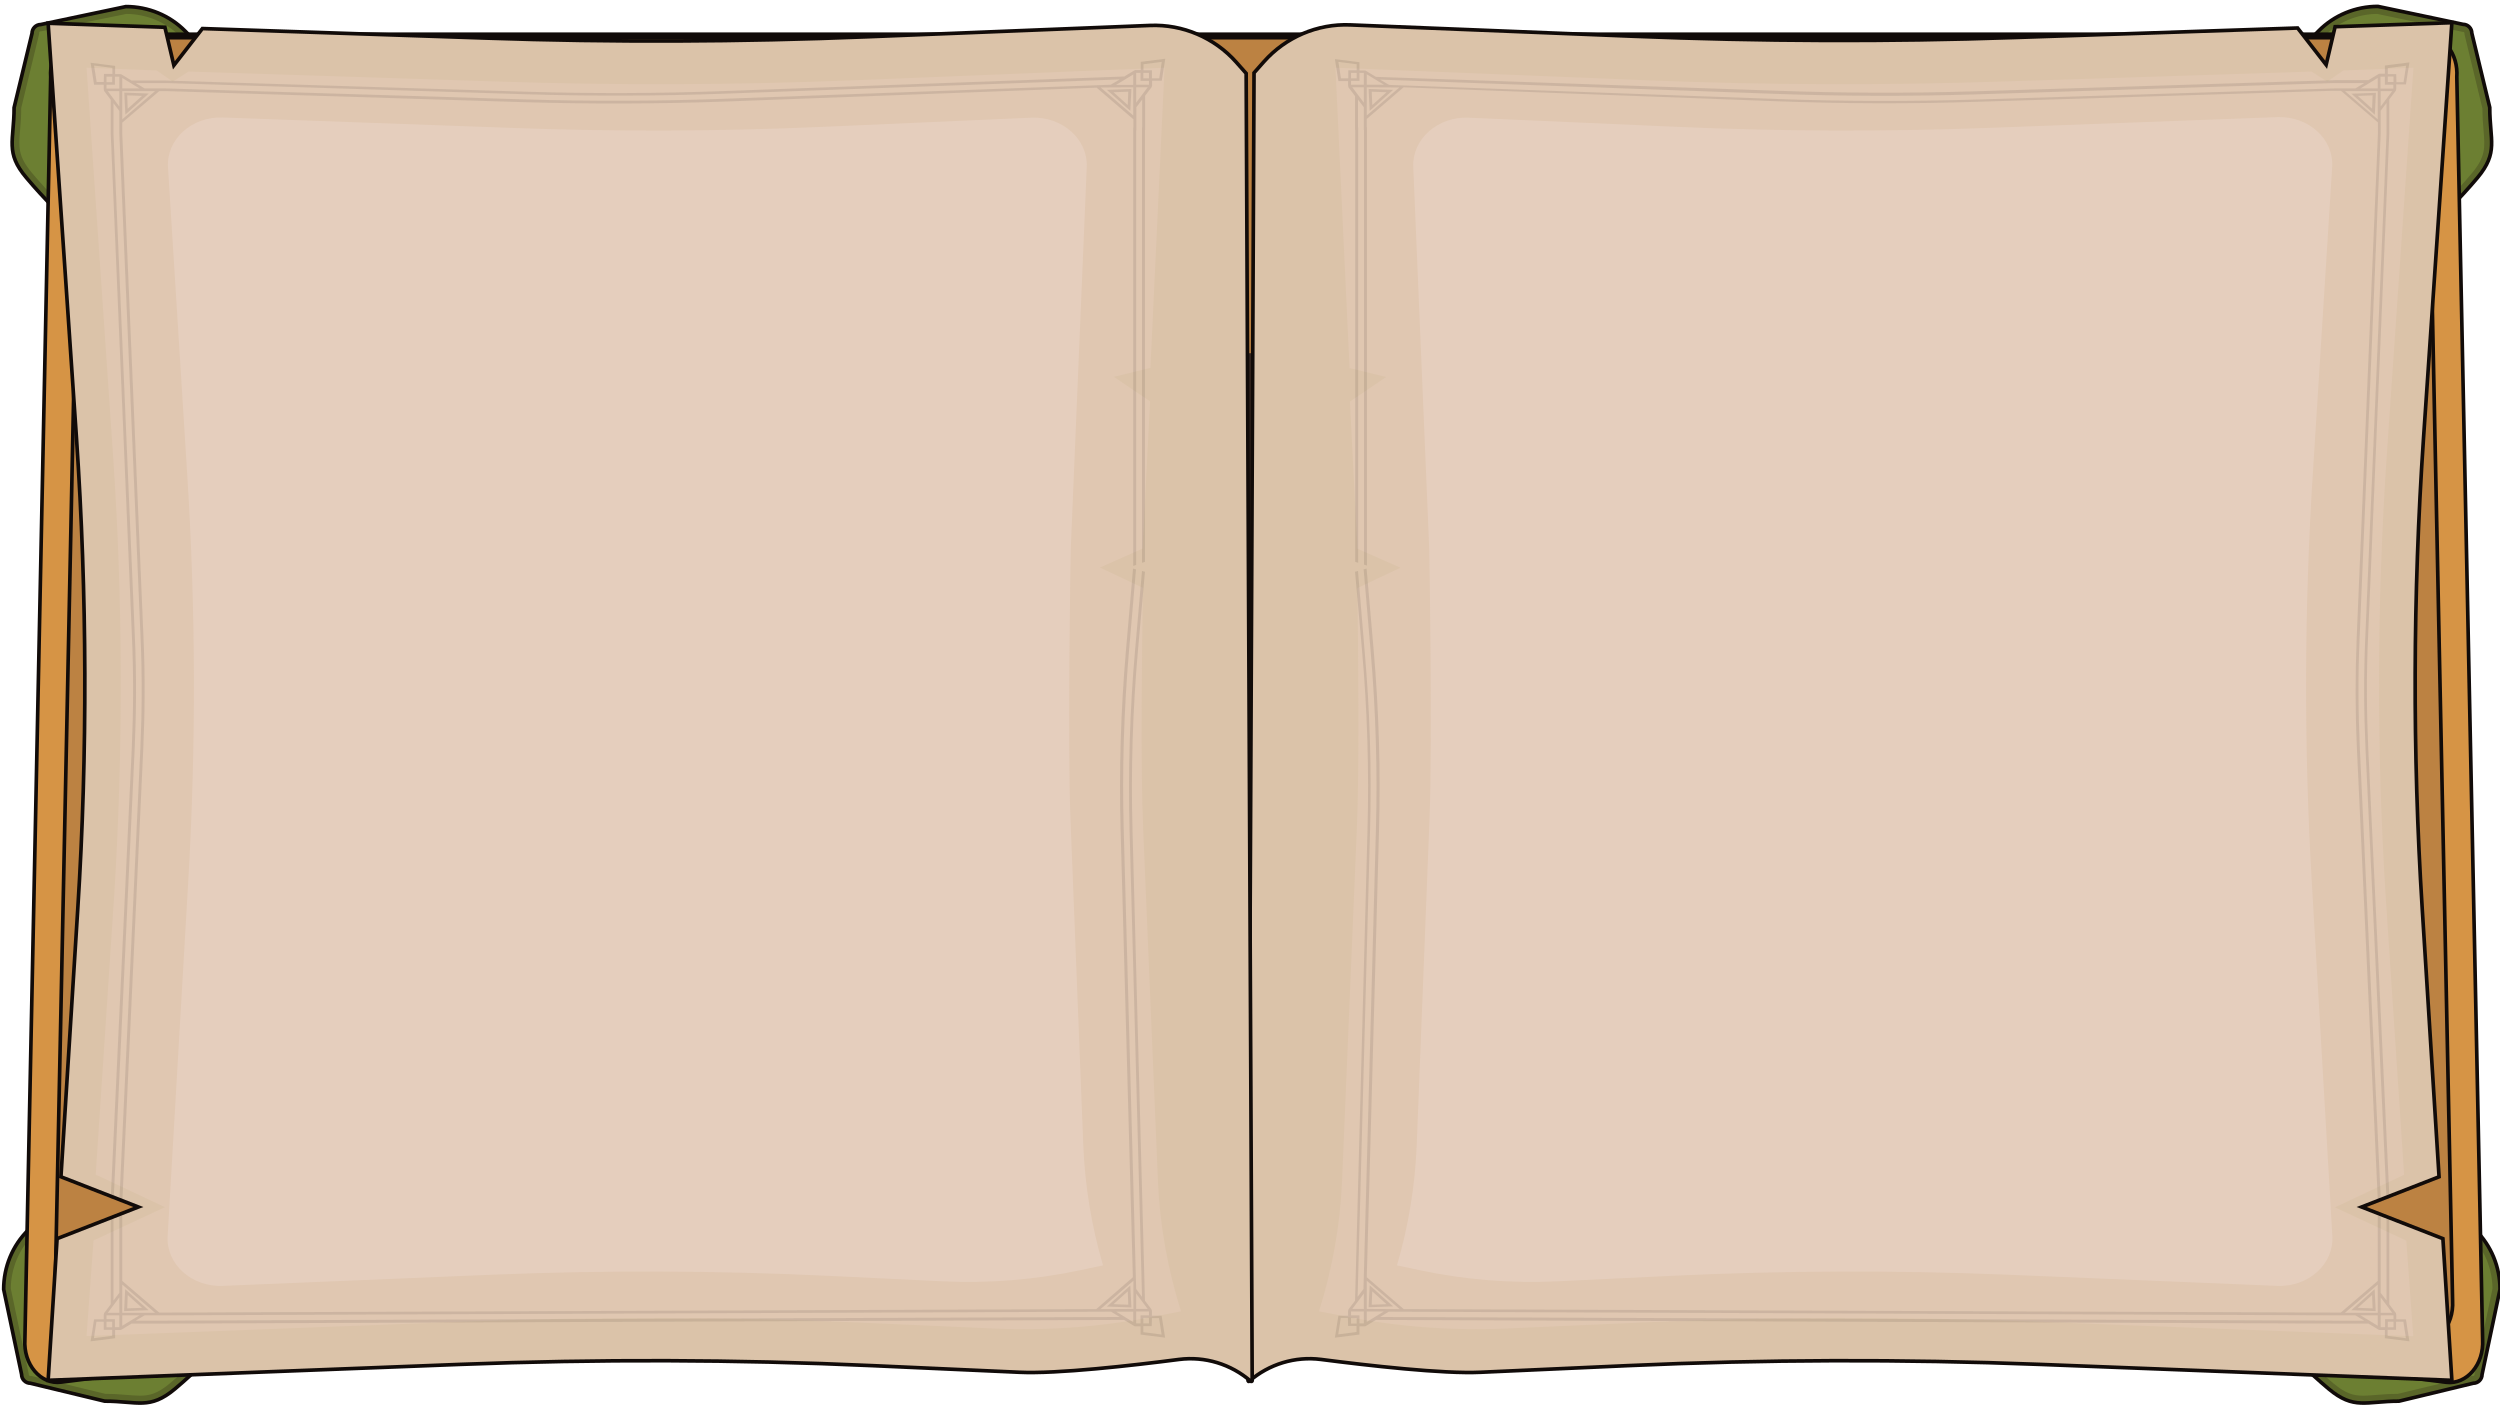<?xml version="1.0" encoding="utf-8"?>
<!-- Generator: Adobe Illustrator 27.0.0, SVG Export Plug-In . SVG Version: 6.00 Build 0)  -->
<svg version="1.1" id="Lag_1" xmlns="http://www.w3.org/2000/svg" xmlns:xlink="http://www.w3.org/1999/xlink" x="0px" y="0px"
	 viewBox="0 0 1366 768" style="enable-background:new 0 0 1366 768;" xml:space="preserve">
<style type="text/css">
	.st0{fill:#6C7F32;}
	.st1{fill:#5A6629;}
	.st2{fill:none;stroke:#110B09;stroke-width:2;stroke-miterlimit:10;}
	.st3{fill:#D69445;stroke:#110B09;stroke-width:2;stroke-miterlimit:10;}
	.st4{fill:#BC8242;stroke:#110B09;stroke-width:2;stroke-miterlimit:10;}
	.st5{fill:#493429;}
	.st6{fill:#382821;}
	.st7{fill:#DBC3A9;stroke:#110B09;stroke-width:2;stroke-miterlimit:10;}
	.st8{fill:#E0C7B1;}
	.st9{fill:#E5CEBD;enable-background:new    ;}
	.st10{opacity:0.1;}
	.st11{fill:#110B09;}
</style>
<g>
	<path class="st0" d="M1319.5,641.5l-5.1-5.1l-5.4,14.2c-0.6,1.6-3,7.3-4.7,14.7c-0.4-0.1-0.7-0.2-1.1-0.3
		c-18.3-4.1-38.8,0.5-42.6,1.3l-18.7,3.7l5.1,7.6c6.6,9.6,10.5,21,11.3,33l0.2,2.2c0.7,3.6,1.7,7,3.1,10.2c-3.6,1.8-6.3,3.4-7.2,3.9
		l-11.7,6.6l4.9,3.1c3.4,2.2,13.1,12.5,24.8,22.3c13.9,11.6,20.3,6.7,38.4,6.7l40.6-9.8c2.6,0,4.8-2.1,4.8-4.8l9.8-46.5
		c0-12.2-4.8-23.9-13.4-32.4C1338.3,658,1323.2,645.3,1319.5,641.5z"/>
	<g>
		<path class="st1" d="M1316,643.6l0.7,0.7c1.4,1.4,4.1,3.8,7.8,7.1c6.4,5.7,16.1,14.4,25.2,23.5c7.7,7.6,12.1,18.2,12.2,29.2
			l-9.7,46.1l-0.1,0.4v0.4c0,0.4-0.3,0.8-0.8,0.8h-0.5l-0.5,0.1l-40.1,9.7c-4.6,0-8.4,0.3-11.8,0.6c-2.7,0.2-5,0.4-7.1,0.4
			c-5.3,0-9.6-1.1-16.4-6.8c-6.1-5.1-11.6-10.3-16-14.5c-3.9-3.7-6.6-6.2-8.5-7.6l5.9-3.4l0.5-0.3c1.2-0.7,3.5-2,6.6-3.5l3.4-1.7
			l-1.5-3.5c-1.3-2.9-2.2-6-2.8-9.1l-0.1-2c-0.9-12.7-5-24.8-12-35l-1.7-2.5l12.7-2.5c0.2,0,0.5-0.1,0.8-0.2
			c3.6-0.7,13.3-2.7,24.4-2.7c5.7,0,11,0.5,15.6,1.6c0.2,0,0.3,0.1,0.5,0.1s0.4,0.1,0.5,0.1l3.9,1l0.9-3.9
			c1.5-6.4,3.5-11.4,4.3-13.6l0.2-0.6L1316,643.6 M1314.4,636.4l-5.4,14.2c-0.6,1.6-3,7.3-4.7,14.7c-0.4-0.1-0.7-0.2-1.1-0.3
			c-5.5-1.2-11.2-1.7-16.5-1.7c-12.6,0-23.4,2.5-26.1,3l-18.7,3.7l5.1,7.6c6.6,9.6,10.5,21,11.3,33l0.2,2.2c0.7,3.6,1.7,7,3.1,10.2
			c-3.6,1.8-6.3,3.4-7.2,3.9l-11.7,6.6l4.9,3.1c3.4,2.2,13.1,12.5,24.8,22.3c7.5,6.3,12.8,7.7,19,7.7c5.2,0,11.1-1,19.4-1l40.6-9.8
			c2.6,0,4.8-2.1,4.8-4.8l9.8-46.5c0-12.2-4.8-23.9-13.4-32.4c-14.1-14.1-29.2-26.8-33-30.6L1314.4,636.4L1314.4,636.4z"/>
	</g>
	<path class="st2" d="M1319.5,641.5l-5.1-5.1l-5.4,14.2c-0.6,1.6-3,7.3-4.7,14.7c-0.4-0.1-0.7-0.2-1.1-0.3
		c-18.3-4.1-38.8,0.5-42.6,1.3l-18.7,3.7l5.1,7.6c6.6,9.6,10.5,21,11.3,33l0.2,2.2c0.7,3.6,1.7,7,3.1,10.2c-3.6,1.8-6.3,3.4-7.2,3.9
		l-11.7,6.6l4.9,3.1c3.4,2.2,13.1,12.5,24.8,22.3c13.9,11.6,20.3,6.7,38.4,6.7l40.6-9.8c2.6,0,4.8-2.1,4.8-4.8l9.8-46.5
		c0-12.2-4.8-23.9-13.4-32.4C1338.3,658,1323.2,645.3,1319.5,641.5z"/>
</g>
<g>
	<path class="st0" d="M1236.3,50l-5.1,5.1l14.2,5.4c1.6,0.6,7.3,3,14.7,4.7c-0.1,0.4-0.2,0.7-0.3,1.1c-4.1,18.3,0.5,38.8,1.3,42.6
		l3.7,18.7l7.6-5.1c9.6-6.6,21-10.5,33-11.3l2.2-0.2c3.6-0.7,7-1.7,10.2-3.1c1.8,3.6,3.4,6.3,3.9,7.2l6.6,11.7l3.1-4.9
		c2.2-3.4,12.5-13.1,22.3-24.8c11.6-13.9,6.7-20.3,6.7-38.4l-9.8-40.6c0-2.6-2.1-4.8-4.8-4.8l-46.5-9.8c-12.2,0-23.9,4.8-32.4,13.4
		C1252.8,31.1,1240,46.2,1236.3,50z"/>
	<g>
		<path class="st1" d="M1298.9,7.6l46.1,9.7l0.4,0.1h0.4c0.4,0,0.8,0.3,0.8,0.8v0.5l0.1,0.5l9.7,40.1c0,4.6,0.3,8.4,0.6,11.8
			c0.8,9.6,1.2,14.5-6.4,23.6c-5.1,6.1-10.3,11.6-14.5,16c-3.7,3.9-6.2,6.6-7.6,8.5l-3.4-5.9l-0.3-0.5c-0.7-1.2-2-3.5-3.5-6.6
			l-1.7-3.4l-3.5,1.5c-2.9,1.3-6,2.2-9.1,2.8l-2,0.1c-12.7,0.9-24.8,5-35,12l-2.5,1.7l-2.5-12.7c0-0.2-0.1-0.5-0.2-0.8
			c-3.2-15.7-3.6-29.2-1.1-40.1c0-0.2,0.1-0.3,0.1-0.5s0.1-0.4,0.1-0.5l1-3.9l-3.9-0.9c-6.4-1.5-11.4-3.5-13.6-4.3l-0.6-0.2
			l-8.4-3.2l0.7-0.7c1.4-1.4,3.8-4.1,7.1-7.8c5.7-6.4,14.4-16.1,23.5-25.2C1277.3,12.1,1287.9,7.7,1298.9,7.6 M1299.3,3.6
			c-12.2,0-23.9,4.8-32.4,13.4c-14.1,14.1-26.8,29.2-30.6,33l-5.1,5.1l14.2,5.4c1.6,0.6,7.3,3,14.7,4.7c-0.1,0.4-0.2,0.7-0.3,1.1
			c-4.1,18.3,0.5,38.8,1.3,42.6l3.7,18.7l7.6-5.1c9.6-6.6,21-10.5,33-11.3l2.2-0.2c3.6-0.7,7-1.7,10.2-3.1c1.8,3.6,3.4,6.3,3.9,7.2
			l6.6,11.7l3.1-4.9c2.2-3.4,12.5-13.1,22.3-24.8c11.6-13.9,6.7-20.3,6.7-38.4l-9.8-40.6c0-2.6-2.1-4.8-4.8-4.8L1299.3,3.6
			L1299.3,3.6z"/>
	</g>
	<path class="st2" d="M1236.3,50l-5.1,5.1l14.2,5.4c1.6,0.6,7.3,3,14.7,4.7c-0.1,0.4-0.2,0.7-0.3,1.1c-4.1,18.3,0.5,38.8,1.3,42.6
		l3.7,18.7l7.6-5.1c9.6-6.6,21-10.5,33-11.3l2.2-0.2c3.6-0.7,7-1.7,10.2-3.1c1.8,3.6,3.4,6.3,3.9,7.2l6.6,11.7l3.1-4.9
		c2.2-3.4,12.5-13.1,22.3-24.8c11.6-13.9,6.7-20.3,6.7-38.4l-9.8-40.6c0-2.6-2.1-4.8-4.8-4.8l-46.5-9.8c-12.2,0-23.9,4.8-32.4,13.4
		C1252.8,31.1,1240,46.2,1236.3,50z"/>
</g>
<g>
	<path class="st0" d="M48.5,641.5l5.1-5.1l5.4,14.2c0.6,1.6,3,7.3,4.7,14.7c0.4-0.1,0.7-0.2,1.1-0.3c18.3-4.1,38.8,0.5,42.6,1.3
		l18.7,3.7l-5.1,7.6c-6.6,9.6-10.5,21-11.3,33l-0.2,2.2c-0.7,3.6-1.7,7-3.1,10.2c3.6,1.8,6.3,3.4,7.2,3.9l11.7,6.6l-4.9,3.1
		c-3.4,2.2-13.1,12.5-24.8,22.3c-13.9,11.6-20.3,6.7-38.4,6.7l-40.6-9.8c-2.6,0-4.8-2.1-4.8-4.8L2,704.5c0-12.2,4.8-23.9,13.4-32.4
		C29.7,658,44.8,645.3,48.5,641.5z"/>
	<g>
		<path class="st1" d="M52.1,643.6l3.2,8.4l0.2,0.6c0.8,2.2,2.8,7.2,4.3,13.6l0.9,3.9l3.9-1c0.2,0,0.4-0.1,0.5-0.1
			c0.2,0,0.3-0.1,0.5-0.1c4.7-1.1,9.9-1.6,15.6-1.6c11.1,0,20.8,2,24.4,2.7c0.3,0.1,0.6,0.1,0.8,0.2l12.7,2.5l-1.7,2.5
			c-6.9,10.2-11.1,22.3-12,35l-0.1,2c-0.6,3.1-1.5,6.2-2.8,9.1l-1.5,3.5l3.4,1.7c3,1.5,5.3,2.8,6.6,3.5l0.5,0.3l5.9,3.4
			c-1.9,1.4-4.6,4-8.5,7.6c-4.4,4.2-9.9,9.4-16,14.5c-6.8,5.7-11.2,6.8-16.4,6.8c-2.2,0-4.5-0.2-7.1-0.4c-3.4-0.3-7.2-0.6-11.8-0.6
			l-40.1-9.7l-0.5-0.1h-0.5c-0.4,0-0.8-0.3-0.8-0.8v-0.4l-0.1-0.4l-9.7-46.1c0.1-11,4.5-21.6,12.2-29.2c9.1-9.1,18.8-17.7,25.2-23.5
			c3.7-3.3,6.4-5.7,7.8-7.1L52.1,643.6 M53.6,636.4l-5.1,5.1c-3.8,3.8-18.9,16.5-33,30.6c-8.6,8.6-13.4,20.3-13.4,32.4L12,751
			c0,2.6,2.1,4.8,4.8,4.8l40.6,9.8c8.3,0,14.2,1,19.4,1c6.2,0,11.5-1.4,19-7.7c11.7-9.8,21.3-20.1,24.8-22.3l4.9-3.1l-11.7-6.6
			c-1-0.5-3.6-2.1-7.2-3.9c1.4-3.2,2.4-6.6,3.1-10.2l0.2-2.2c0.8-12,4.7-23.4,11.3-33l5.1-7.6l-18.7-3.7c-2.6-0.5-13.5-3-26.1-3
			c-5.4,0-11,0.4-16.5,1.7c-0.4,0.1-0.7,0.2-1.1,0.3c-1.8-7.4-4.1-13.1-4.7-14.7L53.6,636.4L53.6,636.4z"/>
	</g>
	<path class="st2" d="M48.5,641.5l5.1-5.1l5.4,14.2c0.6,1.6,3,7.3,4.7,14.7c0.4-0.1,0.7-0.2,1.1-0.3c18.3-4.1,38.8,0.5,42.6,1.3
		l18.7,3.7l-5.1,7.6c-6.6,9.6-10.5,21-11.3,33l-0.2,2.2c-0.7,3.6-1.7,7-3.1,10.2c3.6,1.8,6.3,3.4,7.2,3.9l11.7,6.6l-4.9,3.1
		c-3.4,2.2-13.1,12.5-24.8,22.3c-13.9,11.6-20.3,6.7-38.4,6.7l-40.6-9.8c-2.6,0-4.8-2.1-4.8-4.8L2,704.5c0-12.2,4.8-23.9,13.4-32.4
		C29.7,658,44.8,645.3,48.5,641.5z"/>
</g>
<g>
	<path class="st0" d="M131.8,50l5.1,5.1l-14.2,5.4c-1.6,0.6-7.3,3-14.7,4.7c0.1,0.4,0.2,0.7,0.3,1.1c4.1,18.3-0.5,38.8-1.3,42.6
		l-3.7,18.7l-7.6-5.1c-9.6-6.6-21-10.5-33-11.3l-2.2-0.2c-3.6-0.7-7-1.7-10.2-3.1c-1.8,3.6-3.4,6.3-3.9,7.2l-6.6,11.7l-3.1-4.9
		c-2.2-3.4-12.5-13.1-22.3-24.8C2.7,83.3,7.7,76.9,7.7,58.8l9.8-40.6c0-2.6,2.1-4.8,4.8-4.8l46.5-9.8C81,3.6,92.7,8.4,101.2,17
		C115.3,31.1,128,46.2,131.8,50z"/>
	<g>
		<path class="st1" d="M69.1,7.6c11,0.1,21.6,4.5,29.2,12.2c9.1,9.1,17.7,18.8,23.5,25.2c3.3,3.7,5.7,6.4,7.1,7.8l0.7,0.7l-8.4,3.2
			l-0.6,0.2c-2.2,0.8-7.2,2.8-13.6,4.3l-3.9,0.9l1,3.9c0,0.2,0.1,0.4,0.1,0.5c0,0.2,0.1,0.3,0.1,0.5c2.5,10.9,2.1,24.4-1.1,40.1
			c-0.1,0.3-0.1,0.6-0.2,0.8l-2.5,12.7l-2.5-1.7c-10.2-6.9-22.3-11.1-35-12l-2-0.1c-3.1-0.6-6.2-1.5-9.1-2.8l-3.5-1.5l-1.7,3.4
			c-1.5,3-2.8,5.3-3.5,6.6l-0.3,0.5l-3.4,5.9c-1.4-1.9-4-4.6-7.6-8.5c-4.2-4.4-9.4-9.9-14.5-16c-7.6-9.1-7.2-13.9-6.4-23.6
			c0.3-3.4,0.6-7.2,0.6-11.8l9.7-40.1l0.1-0.5v-0.5c0-0.4,0.3-0.8,0.8-0.8h0.4L23,17L69.1,7.6 M68.7,3.6l-46.5,9.8
			c-2.6,0-4.8,2.1-4.8,4.8L7.7,58.8c0,18.1-4.9,24.5,6.7,38.4c9.8,11.7,20.1,21.3,22.3,24.8l3.1,4.9l6.6-11.7c0.5-1,2.1-3.6,3.9-7.2
			c3.2,1.4,6.6,2.4,10.2,3.1l2.2,0.2c12,0.8,23.4,4.7,33,11.3l7.6,5.1L107,109c0.7-3.8,5.4-24.3,1.3-42.6c-0.1-0.4-0.2-0.7-0.3-1.1
			c7.4-1.8,13.1-4.1,14.7-4.7l14.2-5.4l-5.1-5.1c-3.8-3.8-16.5-18.9-30.6-33C92.6,8.4,80.9,3.6,68.7,3.6L68.7,3.6z"/>
	</g>
	<path class="st2" d="M131.8,50l5.1,5.1l-14.2,5.4c-1.6,0.6-7.3,3-14.7,4.7c0.1,0.4,0.2,0.7,0.3,1.1c4.1,18.3-0.5,38.8-1.3,42.6
		l-3.7,18.7l-7.6-5.1c-9.6-6.6-21-10.5-33-11.3l-2.2-0.2c-3.6-0.7-7-1.7-10.2-3.1c-1.8,3.6-3.4,6.3-3.9,7.2l-6.6,11.7l-3.1-4.9
		c-2.2-3.4-12.5-13.1-22.3-24.8C2.7,83.3,7.7,76.9,7.7,58.8l9.8-40.6c0-2.6,2.1-4.8,4.8-4.8l46.5-9.8C81,3.6,92.7,8.4,101.2,17
		C115.3,31.1,128,46.2,131.8,50z"/>
</g>
<g>
	<path class="st3" d="M1342.4,42.1c0.9-12.7-7.4-23.4-17.9-23.4H773.2H596.9H45.6c-10.5,0-18.8,10.9-17.9,23.4L13.6,731.9
		c-0.9,13.6,8.6,24.8,19.8,23.3L193.2,735c51.5-6.4,103.4-10.3,155.1-11.2l256.6-4.9c0,0,13.3-20,28.3,3.7l0,0
		c30.9,11,63.5,12.1,94.8,3.3l17.3-4.9c0,0,13.3-22.8,26.3-1.8l250.2,4.8c51.9,1,103.6,4.8,155.1,11.2l159.8,20.1
		c11.1,1.3,20.6-9.7,19.8-23.3L1342.4,42.1z"/>
	<path class="st4" d="M1326.5,44.2c0.9-12.7-7.4-23.6-17.9-23.6H771H599.1H61.7c-10.5,0-18.8,10.9-17.9,23.6L30,710.9
		c-0.9,13.6,8.6,24.8,19.8,23.3l155.4-19.4c50.3-6.3,100.8-9.8,151.4-10.9l250.3-4.8c0,0,14.8-18.9,27.5,3.6l0,0
		c30.1,10.7,62,11.8,92.5,3.1l16.9-4.8c0,0,14.8-16,25.6-1.8l244.1,4.6c50.6,1,101.1,4.6,151.4,10.9l155.4,19.4
		c11.1,1.3,20.6-9.8,19.8-23.3L1326.5,44.2z"/>
	<path class="st5" d="M734.1,217.1l-92.9,2.7l-5.4,466.1l0,0c31.9,10.7,65.7,11.8,98.1,3.1L734.1,217.1z"/>
	<path class="st6" d="M734.1,191.5l-92.9,2.7l-5.4,466.1l0,0c31.9,10.7,65.7,11.8,98.1,3.1L734.1,191.5z"/>
	<g>
		<path class="st6" d="M606.9,691.5c-2.6-43.9-3.7-87.6-4.3-131.5s-0.6-87.6-0.1-131.3s1.5-87.6,3-131.3
			c1.6-43.7,3.7-87.6,7.3-131.3c2.6,43.9,3.7,87.6,4.4,131.5c0.6,43.9,0.6,87.6,0.1,131.3s-1.5,87.6-3.1,131.3
			C612.6,604,610.5,647.7,606.9,691.5z"/>
	</g>
	<g>
		<path class="st6" d="M769.5,691.6c-3.6-43.7-5.7-87.4-7.4-131.3c-1.6-43.7-2.6-87.6-3.2-131.3c-0.5-43.7-0.5-87.6,0-131.5
			c0.6-43.9,1.7-87.6,4.3-131.5c3.6,43.7,5.7,87.4,7.4,131.3c1.6,43.7,2.6,87.6,3.1,131.3c0.5,43.9,0.5,87.6,0,131.5
			C773.1,604,772,647.7,769.5,691.6z"/>
	</g>
</g>
<g>
	<g>
		<g>
			<path class="st7" d="M682.6,754.7c10.8-9.4,25.1-13.7,39.2-11.9c25.5,3.3,66.6,8,87.4,7l79.8-3.6c75.1-3.4,150.4-3.6,225.5-0.7
				l225.2,8.7l-4.9-77.4l-44.4-17.3l42.3-16.5l-9.2-146.5c-5.4-85.6-5.1-171.4,0.7-257l15.5-227.1l-63.8,2.2l-4.9,20.8l-15.6-20.1
				l-154.5,5.2c-69.6,2.4-139.2,2.1-208.8-0.7l-154.4-6.2c-17.9-0.7-35.2,6.7-47.1,20.1l-5.4,6.1l-3.3,714.4
				C681.9,754.8,682.3,755,682.6,754.7L682.6,754.7z"/>
			<path class="st8" d="M741.4,452.3l-8.1,193c-1,24.1-5.3,48-12.6,71.2l0,0l14.3,2.8c28.9,5.7,58.5,7.9,88,6.6l74.5-3.3
				c70.2-3.1,140.5-3.3,210.7-0.6l210.4,8.1l-3.8-52.2l-39-18.2l37.8-17.8l-10.1-152.6c-5-80-4.8-160.2,0.6-240.1L1318.7,37
				l-38.3,1.5l-8.8,6.1l-8.6-5.5l-167.4,5.4c-65,2.2-130.1,2-195.1-0.6L729.7,37l7.7,164.1l20,4.9l-19.8,13.4l3.7,72.8
				c0,0.9,0.2-0.9,0.3,7.6l23.6,10.4l-23.5,11.1C742.1,356.6,742.8,419.6,741.4,452.3z"/>
			<path class="st9" d="M1086,69.9c-56.6,2.1-113.3,1.9-169.8-0.6l-113.8-5c-16.8-0.7-30.8,11.7-30.2,26.8l8.7,207.9
				c0.2,4.2,1.8,107.9,0.2,148.1l-7,178.5c-0.9,22.3-4.5,44.4-10.8,65.8l0,0l12.3,2.6c24.8,5.3,50.2,7.3,75.5,6.1l62.5-3
				c61.1-2.9,122.4-3.1,183.5-0.6l147.2,6.1c17,0.7,31-11.9,30.1-27.2l-11.2-192.8c-4.4-74.9-4.2-150,0.6-224.9l10.5-166.4
				c1-15.3-12.9-27.9-29.9-27.3L1086,69.9z"/>
		</g>
		<g class="st10">
			<path class="st11" d="M748.4,702.3l-0.6,12l13.4-0.5L748.4,702.3z M749.8,705.6l7.8,7l-8.1,0.3L749.8,705.6z"/>
			<g>
				<path class="st11" d="M1304,664.1v46.5l-3.2-4.2v-43.5l-1.6-0.6v37.6l-20.2,17.3h-3l-509-1.9l-20.2-17.4l6.7-244.4
					c0.9-32.7-0.1-65.3-2.9-97.9l-3.9-44.9l-1.6,0.4l3.8,44.5c2.8,32.5,3.8,65.1,2.9,97.7l-6.8,251l-3.2,4.3l6.8-255.1
					c0.9-32.8-0.1-65.5-3-98.2L742,312l-1.6,0.4l3.8,42.8c2.9,32.7,3.9,65.6,3,98.4l-6.8,257.1l-3.7,4.9l0.1,0.1
					c-0.1,0.2-0.2,0.4-0.2,0.6v2.6h-5.3l-1.9,12l13.4-1.7v-4.5h2.9c0.3,0,0.6-0.1,0.8-0.3l5.3-3.2l522.6,2l0,0h19.7l5.3,3.2
					c0.2,0.2,0.5,0.3,0.8,0.3h2.9v4.5l13.4,1.7l-1.9-12h-5.3v-2.6c0-0.2-0.1-0.4-0.2-0.6l0.1-0.1l-3.7-4.9v-48L1304,664.1z
					 M738.9,715.2l6.3-8.4v8.4H738.9z M746.8,715.2v-15.4l18,15.5L746.8,715.2z M1299.2,701.9v15.4h-17.9L1299.2,701.9z
					 M736.6,724.5h4.6v3.3l-10,1.3l1.4-9h3.9L736.6,724.5L736.6,724.5z M738.2,720.2h3.1v3h-3.1V720.2z M742.8,723.1v-4.4h-4.6v-2.1
					h7v6.5H742.8z M746.8,722.3v-5.7h9.3L746.8,722.3z M1313.2,722.2l1.4,9l-10-1.3v-3.3h4.6v-4.4H1313.2z M1307.8,722.2v3h-3.1v-3
					H1307.8z M1307.8,718.7v2.1h-4.6v4.4h-2.4v-6.5H1307.8z M1299.2,718.7v5.7l-9.4-5.7H1299.2z M1274.4,718.7L1274.4,718.7h12.6
					l4.8,2.9H1276l-521.9-2l4.7-2.9L1274.4,718.7z M1307.1,717.3h-6.3v-8.4L1307.1,717.3z"/>
				<path class="st11" d="M751.8,42l-5.3-3.2c-0.2-0.2-0.5-0.3-0.8-0.3h-2.9V34l-13.4-1.7l1.9,12h5.3v2.6c0,0.2,0.1,0.4,0.2,0.6
					l-0.1,0.1l3.7,4.9V71h0.1v236l1.6,0.5V69.6H742V54.4l3.2,4.2V71h0.1v237.5l1.6,0.5V69.5h-0.1V65l20.1-17.3l203.3,7.6
					c36.9,1.4,73.8,1.5,110.7,0.3l193.6-6l0,0h4.6l20.2,17.3v4.5V73l-11.6,275.3c-0.8,20.1-0.8,40.2,0.1,60.3l11.5,248.6l1.6-0.6
					l-11.5-248c-0.9-20.1-1-40.3-0.1-60.4L1300.8,73v-1.5v-11l3.2-4.2v15.2V73l-11.6,275.2c-0.9,20.2-0.8,40.3,0.1,60.5l11.5,246.7
					l1.6-0.6l-11.6-246c-0.9-20.2-1-40.4-0.1-60.6L1305.5,73v-1.5V54.3l3.7-4.9l-0.1-0.1c0.1-0.2,0.2-0.4,0.2-0.6v-2.6h5.3l1.9-12
					l-13.4,1.7v4.5h-2.9c-0.3,0-0.6,0.1-0.8,0.3l-5.3,3.2H1276l-197.1,6.1c-35.7,1.1-71.5,1-107.3-0.3L751.8,42z M1307.1,49.8
					l-6.3,8.4v-8.4C1300.8,49.8,1307.1,49.8,1307.1,49.8z M1299.2,49.8v15.4l-17.9-15.4C1281.3,49.8,1299.2,49.8,1299.2,49.8z
					 M732.7,42.8l-1.4-9l10,1.3v3.3h-4.6v4.4H732.7z M738.2,42.8v-3h3.1v3H738.2z M738.2,46.3v-2.1h4.6v-4.4h2.4v6.5H738.2z
					 M746.8,46.3v-5.7l9.4,5.7H746.8z M738.9,47.7h6.3v8.4L738.9,47.7z M746.8,63.1V47.7l17.8,0.1L746.8,63.1z M1309.3,40.5h-4.6
					v-3.3l10-1.3l-1.4,9h-3.9L1309.3,40.5L1309.3,40.5z M1307.8,44.8h-3.1v-3h3.1V44.8z M1303.1,41.9v4.4h4.6v2.1h-7v-6.5H1303.1z
					 M1299.2,42.6v5.7h-9.4L1299.2,42.6z M1274.4,45.4L1274.4,45.4h17.4l-4.8,2.9h-11l-196.3,6.1c-36.2,1.1-72.5,1-108.7-0.3
					l-212-7.7l-4.9-2.9l216.5,7.8c36,1.3,72.1,1.4,108.1,0.3L1274.4,45.4z"/>
			</g>
			<path class="st11" d="M761.2,49.1l-13.4-0.5l0.6,12L761.2,49.1z M757.6,50.4l-7.8,7l-0.3-7.3L757.6,50.4z"/>
			<path class="st11" d="M1284.7,715.9l13.4,0.5l-0.6-12L1284.7,715.9z M1288.3,714.6l7.8-7l0.3,7.3L1288.3,714.6z"/>
			<path class="st11" d="M1297.6,62.7l0.6-12l-13.4,0.5L1297.6,62.7z M1296.1,59.4l-7.8-7l8.1-0.3L1296.1,59.4z"/>
		</g>
	</g>
	<g>
		<g>
			<path class="st7" d="M683.4,754.7c-10.8-9.4-25.1-13.7-39.2-11.9c-25.5,3.3-66.6,8-87.4,7l-79.8-3.6
				c-75.1-3.4-150.4-3.6-225.5-0.7l-225.2,8.7l4.9-77.4l44.4-17.3L33.3,643l9.2-146.5c5.4-85.6,5.1-171.4-0.7-257L26.3,12.7
				l63.8,2.2L95,35.7l15.6-20.1l154.5,5.2c69.6,2.4,139.2,2.1,208.8-0.7l154.5-6.2c17.9-0.7,35.2,6.7,47.1,20.1l5.4,6.1l3.3,714.4
				C684.1,754.8,683.7,755,683.4,754.7L683.4,754.7z"/>
			<path class="st8" d="M624.6,452.3l8.1,193c1,24.1,5.3,48,12.6,71.2l0,0l-14.3,2.8c-28.9,5.7-58.5,7.9-88,6.6l-74.5-3.3
				c-70.2-3.1-140.5-3.3-210.7-0.6l-210.5,8l3.8-52.2l39-18.2l-37.8-17.8l10.1-152.6c5-80,4.8-160.2-0.6-240.1L47.3,37l38.3,1.5
				l8.8,6.1l8.6-5.5l167.4,5.4c65,2.2,130.1,2,195.1-0.6L636.3,37l-7.7,164l-20,4.9l19.8,13.4l-3.7,72.8c0,0.9-0.2-0.9-0.3,7.6
				L601,310.1l23.5,11.1C623.9,356.6,623.2,419.6,624.6,452.3z"/>
			<path class="st9" d="M280,69.9c56.6,2.1,113.3,1.9,169.8-0.6l113.8-5c16.8-0.7,30.8,11.7,30.2,26.8L585.1,299
				c-0.2,4.2-1.8,107.9-0.2,148.1l7,178.5c0.9,22.3,4.5,44.4,10.8,65.8l0,0l-12.3,2.6c-24.8,5.3-50.2,7.3-75.5,6.1l-62.5-3
				c-61.1-2.9-122.4-3.1-183.5-0.6l-147.2,6.1c-17,0.7-31-11.9-30.1-27.2l11.2-192.8c4.4-74.9,4.2-150-0.6-224.9L91.8,91.5
				c-1-15.3,12.9-27.9,29.9-27.3L280,69.9z"/>
		</g>
		<g class="st10">
			<path class="st11" d="M604.8,713.9l13.4,0.5l-0.6-12L604.8,713.9z M616.5,712.9l-8.1-0.3l7.8-7L616.5,712.9z"/>
			<g>
				<path class="st11" d="M60.5,664.7v48l-3.7,4.9l0.1,0.1c-0.1,0.2-0.2,0.4-0.2,0.6v2.6h-5.3l-1.9,12l13.4-1.7v-4.5h2.9
					c0.3,0,0.6-0.1,0.8-0.3l5.3-3.2h19.7l0,0l522.6-2l5.3,3.2c0.2,0.2,0.5,0.3,0.8,0.3h2.9v4.5l13.4,1.7l-1.9-12h-5.3v-2.6
					c0-0.2-0.1-0.4-0.2-0.6l0.1-0.1l-3.7-4.9l-6.8-257.1c-0.9-32.8,0.1-65.7,3-98.4l3.8-42.8L624,312l-3.8,43.3
					c-2.9,32.7-3.8,65.5-3,98.2l6.8,255.1l-3.2-4.3l-6.8-251c-0.9-32.6,0.1-65.2,2.9-97.7l3.8-44.5l-1.6-0.4l-3.9,44.9
					c-2.8,32.6-3.8,65.3-2.9,97.9l6.7,244.4l-20,17.4l-509,1.9h-3l-20.2-17.3v-37.6l-1.6,0.6v43.5l-3.2,4.2v-46.5L60.5,664.7z
					 M620.8,715.2v-8.4l6.3,8.4H620.8z M601.3,715.3l18-15.5v15.4L601.3,715.3z M84.7,717.3H66.8v-15.4L84.7,717.3z M629.4,720.2
					h3.9l1.4,9l-10-1.3v-3.3h4.6L629.4,720.2L629.4,720.2z M627.8,723.1h-3.1v-3h3.1V723.1z M620.8,723.1v-6.5h7v2.1h-4.6v4.4H620.8
					z M609.9,716.7h9.3v5.7L609.9,716.7z M56.7,722.2v4.4h4.6v3.3l-10,1.3l1.4-9H56.7z M61.3,722.2v3h-3.1v-3H61.3z M65.2,718.7v6.5
					h-2.4v-4.4h-4.6v-2.1H65.2z M76.2,718.7l-9.4,5.7v-5.7H76.2z M607.1,716.7l4.7,2.9l-521.9,2H74.2l4.8-2.9h12.6l0,0L607.1,716.7z
					 M65.2,708.9v8.4h-6.3L65.2,708.9z"/>
				<path class="st11" d="M394.4,49.8c-35.7,1.3-71.5,1.4-107.3,0.3L90,44H71.9l-5.3-3.2c-0.2-0.2-0.5-0.3-0.8-0.3h-2.9V36
					l-13.4-1.7l1.9,12h5.3v2.6c0,0.2,0.1,0.4,0.2,0.6l-0.1,0.1l3.7,4.9v17.3V73l11.6,275.2c0.9,20.2,0.8,40.4-0.1,60.6L60.5,654.9
					l1.6,0.6l11.5-246.7c0.9-20.2,1-40.3,0.1-60.5L62,73v-1.5V56.4l3.2,4.2v11V73l11.6,275.3c0.9,20.1,0.8,40.3-0.1,60.4l-11.5,248
					l1.6,0.6l11.5-248.6c0.9-20.1,1-40.2,0.1-60.3L66.8,73v-1.5V67L87,49.8h4.6l0,0l193.6,6c36.9,1.1,73.8,1,110.7-0.3l203.3-7.6
					l20.1,17.3v4.5h-0.1v239.5l1.6-0.5V71.2h0.1V58.6l3.2-4.2v15.2H624v237.9l1.6-0.5V71h0.1V52.3l3.7-4.9l-0.1-0.1
					c0.1-0.2,0.2-0.4,0.2-0.6v-2.6h5.3l1.9-12l-13.4,1.7v4.5h-2.9c-0.3,0-0.6,0.1-0.8,0.3l-5.3,3.2L394.4,49.8z M65.2,49.8v8.4
					l-6.3-8.4C58.9,49.8,65.2,49.8,65.2,49.8z M84.7,49.8L66.8,65.2V49.8H84.7z M629.4,42.8v-4.4h-4.6v-3.3l10-1.3l-1.4,9H629.4z
					 M624.7,42.8v-3h3.1v3H624.7z M620.8,46.3v-6.5h2.4v4.4h4.6v2.1H620.8z M609.8,46.4l9.4-5.7v5.7H609.8z M620.8,56.1v-8.4h6.3
					L620.8,56.1z M601.4,47.8l17.8-0.1v15.4L601.4,47.8z M56.7,44.8h-3.9l-1.4-9l10,1.3v3.3h-4.6L56.7,44.8L56.7,44.8z M58.2,41.9
					h3.1v3h-3.1V41.9z M65.2,41.9v6.5h-7v-2.1h4.6v-4.4H65.2z M76.2,48.3h-9.4v-5.7L76.2,48.3z M287.2,51.5c36,1.1,72.1,1,108.1-0.3
					l216.5-7.8l-4.9,2.9l-212,7.7c-36.2,1.3-72.5,1.4-108.7,0.3L90,48.3H79l-4.8-2.9h17.4l0,0L287.2,51.5z"/>
			</g>
			<path class="st11" d="M617.6,60.6l0.6-12l-13.4,0.5L617.6,60.6z M616.5,50.1l-0.3,7.3l-7.8-7L616.5,50.1z"/>
			<path class="st11" d="M68.4,704.4l-0.6,12l13.4-0.5L68.4,704.4z M69.5,714.9l0.3-7.3l7.8,7L69.5,714.9z"/>
			<path class="st11" d="M81.3,51.1l-13.4-0.5l0.6,12L81.3,51.1z M69.5,52.1l8.1,0.3l-7.8,7L69.5,52.1z"/>
		</g>
	</g>
</g>
</svg>
